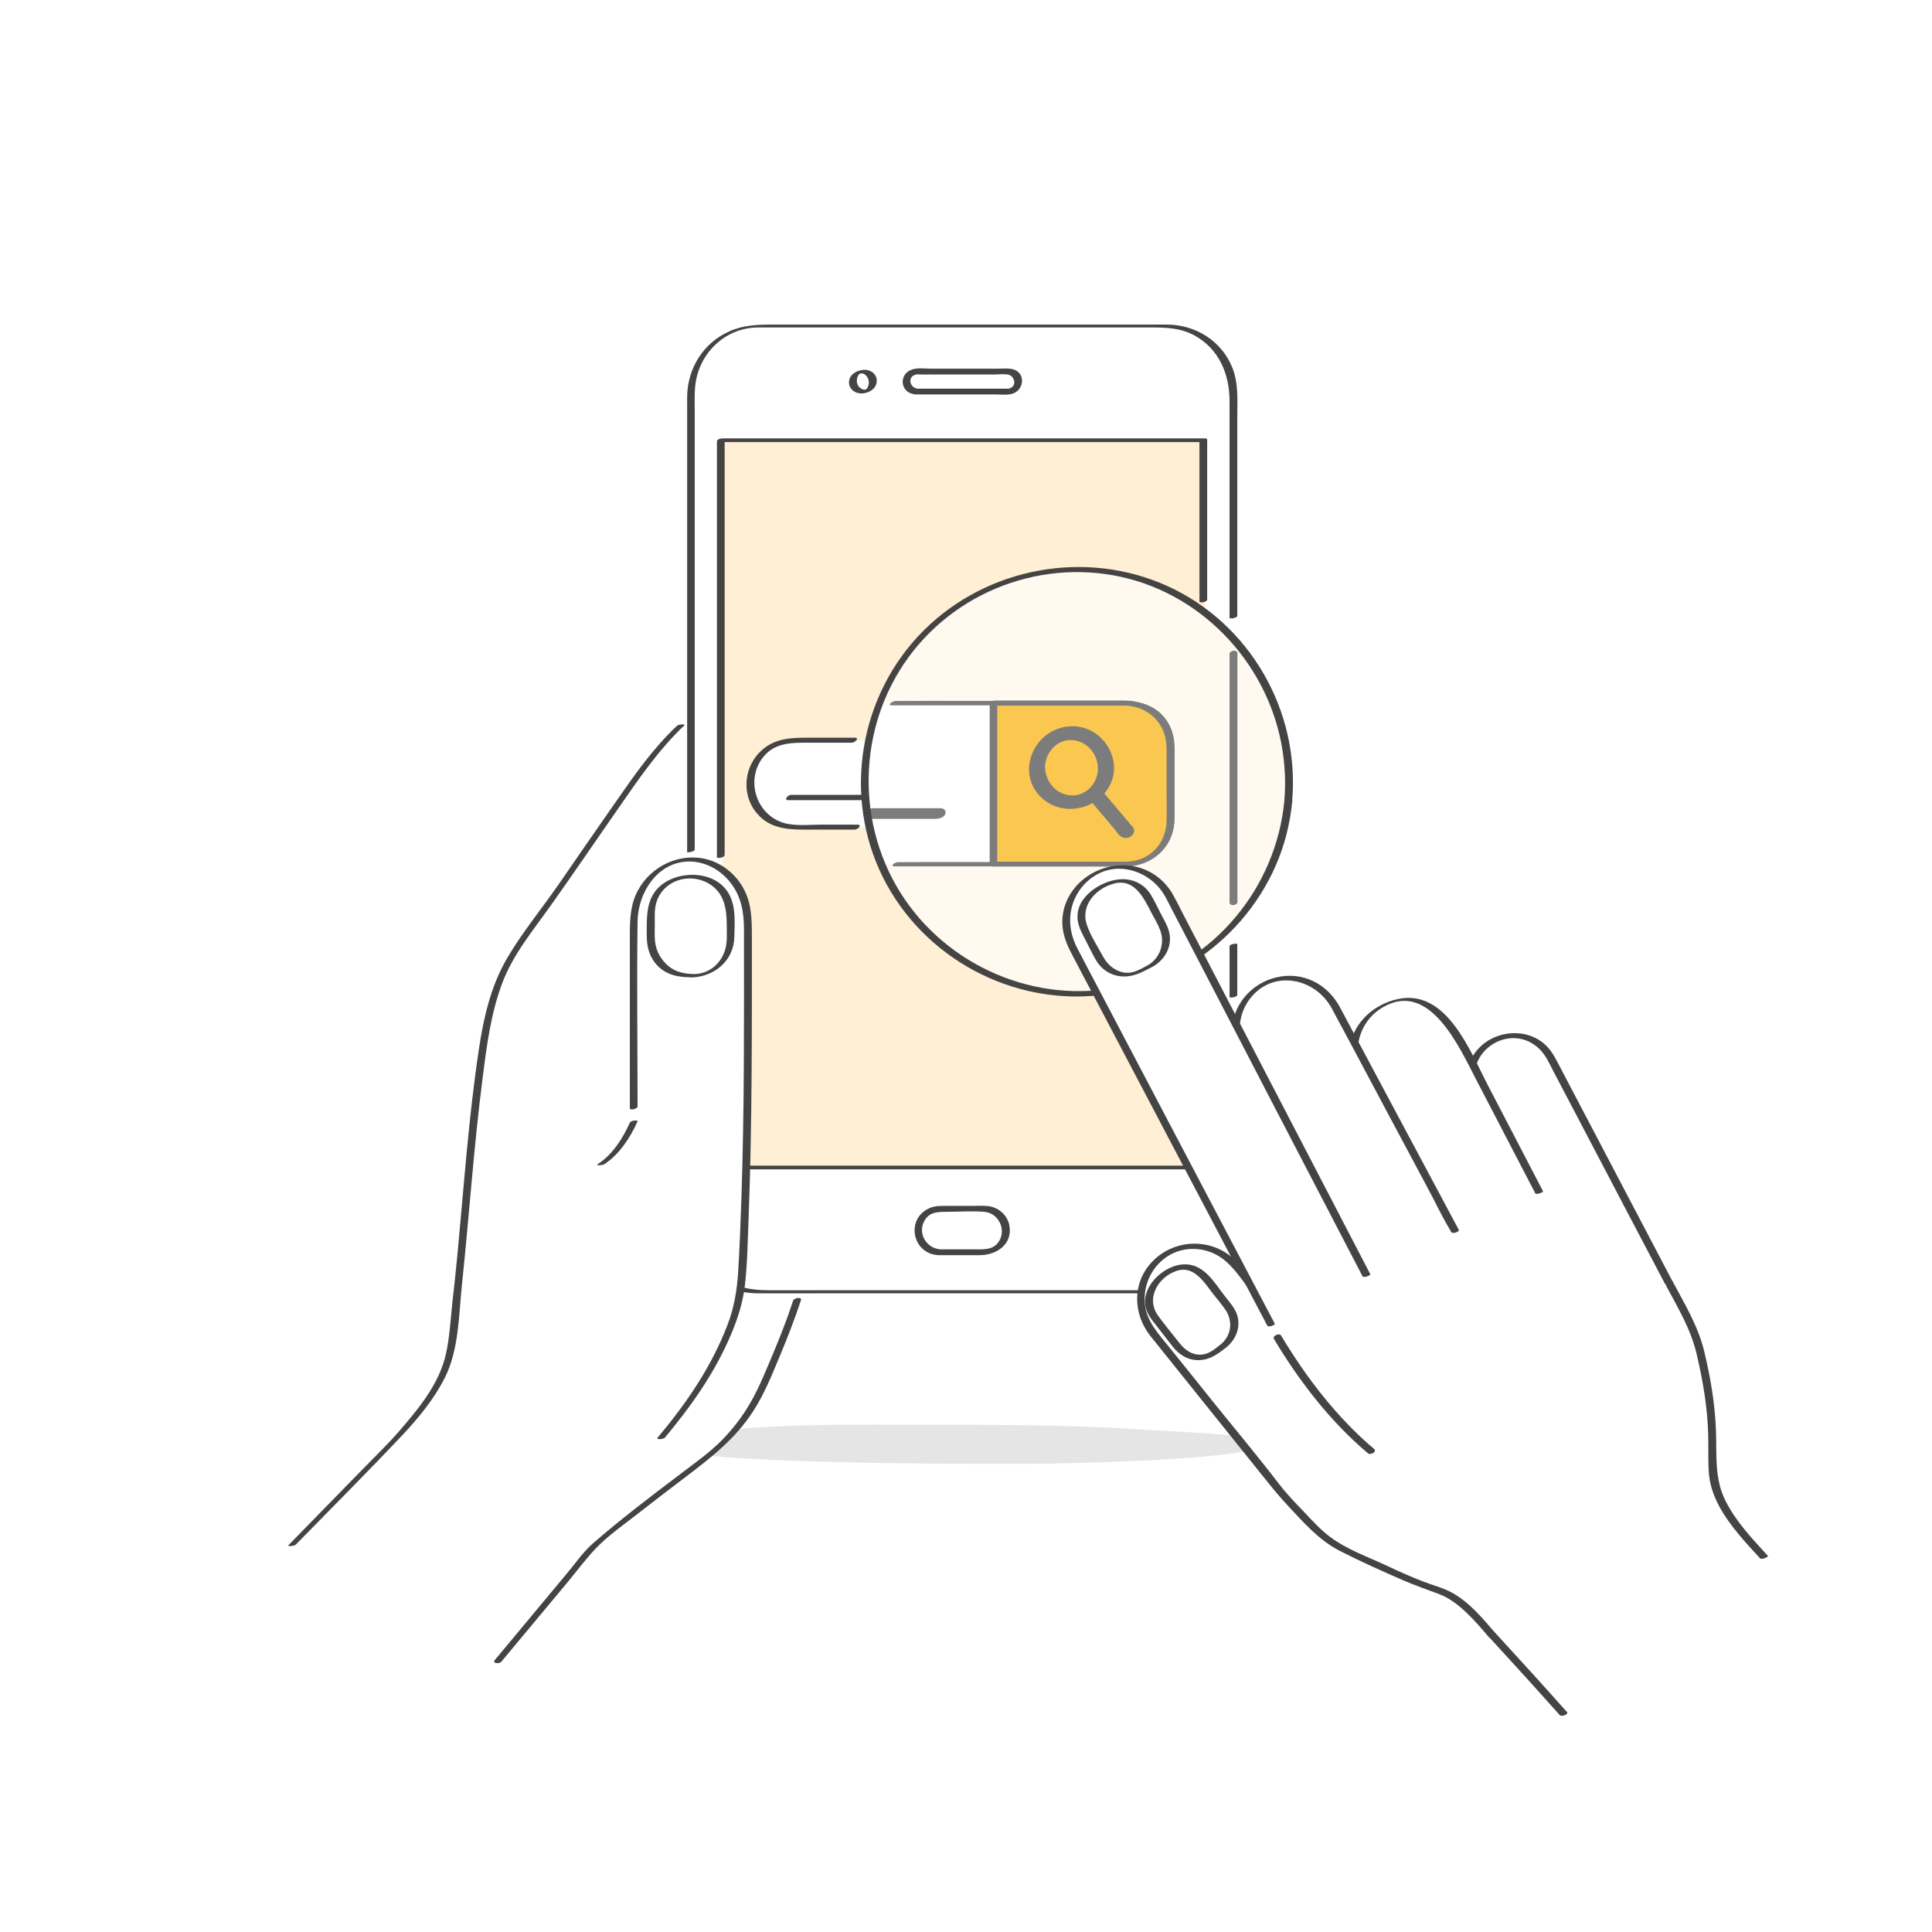 <?xml version="1.0" encoding="utf-8"?>
<!-- Generator: Adobe Illustrator 24.2.3, SVG Export Plug-In . SVG Version: 6.00 Build 0)  -->
<svg version="1.1" id="Layer_1" xmlns="http://www.w3.org/2000/svg" xmlns:xlink="http://www.w3.org/1999/xlink" x="0px" y="0px"
	 viewBox="0 0 1200 1200" style="enable-background:new 0 0 1200 1200;" xml:space="preserve">
<style type="text/css">
	.st0{fill:#FFFFFF;}
	.st1{fill:#E5E5E5;}
	.st2{fill:#444444;}
	.st3{fill:#F9F9F9;}
	.st4{fill:#FFEFD4;}
	.st5{opacity:0.5;}
	.st6{fill:#F8AF07;}
	.st7{opacity:0.3;}
</style>
<g id="Ñëîé_1_1_">
	<rect id="XMLID_1_" class="st0" width="1200" height="1200"/>
</g>
<g id="Ñëîé_2">
	<g>
		<path class="st1" d="M423.8,901.7c-5.8-1.3-8.1-2.9-5.8-4.7c16.4-12.7,100-12.2,140.5-12.1c51,0.1,104-0.2,150.4,3
			c19.4,1.3,63.2,2.6,71.4,6.9c21.5,11.4-116.8,14.3-139.3,14.4C603.6,909.4,456.9,909.3,423.8,901.7z"/>
		<g>
			<path class="st0" d="M296.3,1047.2c37.4-44.9,71.8-86.3,72.2-86.6c22.2-19.3,45.9-36.8,69.3-54.5c15.6-11.9,28-27.5,36.1-45.4
				c8.8-19.6,17.6-40.5,23.7-61.2c1.9-6.5,6.5-16.8,5.7-23.6c-0.7-6.5-8.7-14.1-13.4-18.4c-6.6-6.2-14.2-11.2-21.9-15.8
				c-8.2-4.9-10.1-5.7-10.9-15.3c-2-23.3,0.2-47.7,0.3-71.1c0.1-23.4,2.7-63.8,3.2-104.7l29.2-59.5c9.7-19.8,9.7-40.7-5.5-56.7
				c-10.9-11.4-27.8-6.5-35.7-2.4c-29,15.1-47.1,41.5-65.5,68c-13.8,19.8-27.5,39.7-41.3,59.5c-11.1,16-24.4,31.1-31.6,49.5
				c-8,20.4-10.6,42.6-13.4,64.1c-4,31.5-6.5,63.1-9.4,94.8c-1.4,16.4-3.3,32.7-5,49c-1.2,11.7-1.9,23.7-6.6,34.7
				c-6.1,14.3-16.7,26.1-26.6,38c-1.7,2-39.2,40.5-75.7,77.8L296.3,1047.2z"/>
			<g>
				<path class="st2" d="M311.4,1032.1c13.7-16.4,27.3-32.8,41-49.2c6-7.2,11.6-14.9,18.1-21.6c7.8-8,17.5-14.7,26.3-21.6
					c9.3-7.3,18.7-14.5,28.1-21.6c16.2-12.3,31.6-24.1,42.8-41.4c6.7-10.3,11.4-21.8,16.1-33.1c5-11.9,9.7-23.9,13.7-36.1
					c0.7-2.1-4.2-1.5-4.9,0.4c-3.7,11.4-8.1,22.5-12.7,33.5c-4.2,9.9-8.2,20-13.5,29.3c-5,8.8-11.2,16.9-18.3,24.1
					c-7.8,7.8-16.8,14.1-25.6,20.8c-18.4,13.9-36.7,27.8-54.1,42.9c-6.3,5.5-11.3,12.9-16.7,19.3c-14.8,17.7-29.5,35.5-44.3,53.2
					C305.5,1033.2,310.1,1033.7,311.4,1032.1L311.4,1032.1z"/>
			</g>
			<g>
				<path class="st2" d="M420.5,450.8c-14.6,13.7-26.1,30.1-37.5,46.5c-12.1,17.3-24.1,34.7-36.1,52.1
					c-10.7,15.4-22.8,30.1-32.2,46.2c-10,17.3-14.4,36.9-17.3,56.4c-6.3,41.9-9.2,84.1-13.2,126.3c-1,10.8-2.2,21.6-3.4,32.4
					c-1,9.9-1.6,20-3.7,29.7c-4.1,19.1-17,34.4-29.5,48.9c-6.9,7.9-14.5,15.2-21.8,22.7c-15.5,15.9-31,31.8-46.5,47.6
					c-1.2,1.2,3.5,0.7,4.4-0.2c22.2-22.7,44.6-45.1,66.4-68.2c9.8-10.4,19.5-22.3,26-35.1c9.1-17.8,8.8-39.5,10.9-59
					c4.5-42.6,7.3-85.3,12.8-127.8c2.5-19.9,5.1-40,12.2-58.8c6.9-18.2,19.5-33.1,30.6-48.8c13.7-19.3,27-38.9,40.6-58.4
					c12.8-18.4,25.4-37.2,41.8-52.7C426.1,449.5,421.4,449.9,420.5,450.8L420.5,450.8z"/>
			</g>
		</g>
		<g>
			<path class="st0" d="M470.9,202.3h253.4c23.1,0,41.8,19,41.8,42.5v515c0,23.5-18.7,42.5-41.8,42.5H470.9
				c-23.1,0-41.8-19-41.8-42.5v-515C429.1,221.4,447.8,202.3,470.9,202.3z"/>
			<g>
				<path class="st2" d="M763.7,587.7c0,10.5,0,21,0,31.6c0,0.7,4.8,0.1,4.8-1.3c0-10.5,0-21,0-31.6
					C768.5,585.7,763.7,586.4,763.7,587.7L763.7,587.7z"/>
			</g>
			<g>
				<path class="st2" d="M431.5,527.7c0-15,0-30,0-45c0-33.1,0-66.1,0-99.2c0-32.5,0-65,0-97.5c0-10.4,0-20.9,0-31.3
					c0-5.7-0.3-11.6,0.6-17.2c3.1-19.4,19.1-34,38.8-34.1c7.3,0,14.6,0,21.9,0c30.6,0,61.2,0,91.8,0c33,0,66.1,0,99.1,0
					c10.3,0,20.7,0,31,0c9.4,0,18.4,0.2,27.1,4.9c15.4,8.4,21.9,24.1,21.9,40.9c0,12.1,0,24.3,0,36.4c0,30.7,0,61.3,0,92
					c0,2.1,0,4.1,0,6.2c0,0.7,4.8,0.1,4.8-1.3c0-25,0-50,0-75c0-15.9,0-31.9,0-47.8c0-10.4,0.9-21.3-3-31.2
					c-6.7-16.8-22.9-26.8-40.6-26.9c-7,0-13.9,0-20.9,0c-31.1,0-62.2,0-93.3,0c-33.6,0-67.3,0-100.9,0c-10.2,0-20.3,0-30.5,0
					c-9.1,0-18,0.4-26.5,4.3c-16.2,7.3-25.9,23.2-26,40.8c0,6.3,0,12.7,0,19c0,29.4,0,58.8,0,88.2c0,35.4,0,70.9,0,106.3
					c0,21.9,0,43.9,0,65.8c0,1.1,0,2.2,0,3.3C426.7,529.7,431.5,529,431.5,527.7L431.5,527.7z"/>
			</g>
			<g>
				<path class="st2" d="M723.9,801.4c-36.9,0-73.8,0-110.8,0c-45.3,0-90.6,0-135.8,0c-10.4,0-20.2-1.6-28.8-8.1
					c-8.8-6.6-14.7-16.4-16.4-27.2c-1-6.4-0.5-13.2-0.5-19.6c0-0.7-4.8-0.1-4.8,1.3c0,5.2-0.2,10.4,0.1,15.5
					c0.6,9.4,4.3,18.4,10.5,25.5c8.5,9.7,20.5,14.5,33.2,14.5c14.9,0.1,29.8,0,44.7,0c54.3,0,108.6,0,162.9,0c14.2,0,28.5,0,42.7,0
					C721.8,803.3,726.2,801.4,723.9,801.4L723.9,801.4z"/>
			</g>
			<rect x="447.8" y="273.5" class="st3" width="299.6" height="451.5"/>
			<rect x="448.8" y="273.5" class="st4" width="299.6" height="451.6"/>
			<g>
				<path class="st2" d="M445.4,699.6c0,8.7,0,17.4,0,26.1c0,0.5,1.1,0.6,1.4,0.6c33.9,0,67.8,0,101.7,0c53.6,0,107.2,0,160.9,0
					c12.4,0,24.8,0,37.1,0c1,0,3.4-0.5,3.4-1.8c0-8.6,0-17.2,0-25.7c0-1.2-4.8-0.4-4.8,1.3c0,8.6,0,17.2,0,25.7
					c1.1-0.6,2.3-1.2,3.4-1.8c-33.9,0-67.8,0-101.7,0c-53.6,0-107.2,0-160.9,0c-12.4,0-24.8,0-37.1,0c0.5,0.2,1,0.4,1.4,0.6
					c0-8.7,0-17.4,0-26.1C450.2,697.2,445.4,698,445.4,699.6L445.4,699.6z"/>
			</g>
			<g>
				<path class="st2" d="M749.8,372.4c0-29.1,0-58.1,0-87.2c0-4.1,0-8.2,0-12.3c0-0.5-1.1-0.6-1.4-0.6c-33.9,0-67.8,0-101.7,0
					c-53.6,0-107.2,0-160.9,0c-12.4,0-24.8,0-37.1,0c-1,0-3.4,0.5-3.4,1.8c0,29.1,0,58.2,0,87.4c0,46.4,0,92.7,0,139.1
					c0,10.6,0,21.2,0,31.7c0,1.2,4.8,0.4,4.8-1.3c0-29.1,0-58.2,0-87.4c0-46.4,0-92.7,0-139.1c0-10.6,0-21.2,0-31.7
					c-1.1,0.6-2.3,1.2-3.4,1.8c33.9,0,67.8,0,101.7,0c53.6,0,107.2,0,160.9,0c12.4,0,24.8,0,37.1,0c-0.5-0.2-1-0.4-1.4-0.6
					c0,29.1,0,58.1,0,87.2c0,4.1,0,8.2,0,12.3C745,374.8,749.8,374,749.8,372.4L749.8,372.4z"/>
			</g>
			<g>
				<g>
					<path class="st2" d="M568.8,245c10.2,0,20.4,0,30.7,0c6.5,0,13,0,19.5,0c3.3,0,7.4,0.6,10.5-0.7c7-2.8,7.3-13.1-0.5-15
						c-3-0.7-6.6-0.3-9.6-0.3c-13.6,0-27.2,0-40.8,0c-3.7,0-8.2-0.7-11.8,0.4c-8.9,2.7-7.8,14.6,1.4,15.5c2.4,0.2,4.9-3.2,1.7-3.5
						c-4.9-0.5-6.6-7.6-0.8-8.8c0.9-0.2,2,0,2.8,0c4.3,0,8.7,0,13,0c11,0,22,0,33,0c2.5,0,5.5-0.4,8,0c4.5,0.7,6.1,7.6,0.6,8.8
						c-0.6,0.1-1.5,0-2.1,0c-9.7,0-19.3,0-29,0c-8.7,0-17.4,0-26.2,0C566.5,241.5,565.6,245,568.8,245z"/>
				</g>
				<g>
					<path class="st2" d="M534.9,244.4c4.2,0,9.1-2.5,9.6-7c0.6-4.4-3-7.6-7.2-7.7c-4-0.1-8.9,2.1-9.8,6.3c-1,4.5,2.5,8.1,6.9,8.3
						c1.1,0.1,2.6-0.1,3.4-0.9c0.6-0.6,0.7-1.3-0.4-1.3c-2.5-0.1-4.6-1.9-5.1-4.4c-0.4-1.9,0.3-5.7,2.7-5.8s4.3,2.6,4.6,4.7
						c0.3,1.7-0.4,5.5-2.8,5.5C535.4,242.1,531.7,244.4,534.9,244.4z"/>
				</g>
				<g>
					<path class="st2" d="M583.5,779.6c8.4,0,16.8,0,25.1,0c10.2,0,20.3-6.6,18.4-18.1c-1-6.2-6-11-12.1-12.2
						c-3.4-0.6-7.1-0.3-10.5-0.3c-5.3,0-10.6,0-15.9,0c-3.8,0-7.6-0.2-11.2,1.4c-15,6.6-10.7,28.4,5.5,29.2c2.4,0.1,4.9-3.5,1.6-3.6
						c-8.8-0.4-14.7-9.8-10.2-17.8c3-5.3,8-5.5,13.2-5.5c8,0,16.2-0.7,24.1,0c8.5,0.8,13.4,10.4,9.3,17.8c-3,5.3-8,5.5-13.2,5.5
						c-7.9,0-15.9,0-23.8,0C581.1,775.9,580.3,779.6,583.5,779.6z"/>
				</g>
			</g>
		</g>
		<g>
			<circle class="st4" cx="668.8" cy="485.4" r="131.9"/>
			<g class="st5">
				<circle class="st0" cx="668.8" cy="485.4" r="131.9"/>
			</g>
			<path class="st0" d="M668,513.8H493c-14.9,0-27-12.1-27-27l0,0c0-14.9,12.1-27,27-27h175c14.9,0,27,12.1,27,27l0,0
				C695,501.7,682.9,513.8,668,513.8z"/>
			<g>
				<path class="st2" d="M532.6,512.2c-7.6,0-15.2,0-22.8,0c-8.1,0-18,1.3-25.6-2c-14.8-6.3-20.3-25.2-11.3-38.4
					c7.1-10.5,17.9-10.5,29.1-10.5c9,0,18.1,0,27.1,0c2,0,5-3.1,1.8-3.1c-9.2,0-18.4,0-27.6,0c-10.6,0-20.8-0.1-29.5,7.2
					c-11.7,9.8-13.7,27.7-3.9,39.5c7.8,9.5,18.6,10.4,30,10.4c10.3,0,20.6,0,30.9,0C532.8,515.3,535.8,512.2,532.6,512.2
					L532.6,512.2z"/>
			</g>
			<path class="st0" d="M703.3,536.8H548.6c0,0-9.9-13.8-9.9-30.7c0,0-2.4-22.9-1.4-30.4c6.4-49,13.2-38.9,16.9-38.9h149.1
				c13.6,0,24.7,12,24.7,26.9v46.2C728,524.7,716.9,536.8,703.3,536.8z"/>
			<g>
				<path class="st2" d="M554,438.1c23.8,0,47.7,0,71.5,0c24.5,0,49-0.7,73.5,0c12.6,0.3,23.3,9.6,25.3,22.2
					c0.9,5.6,0.3,11.7,0.3,17.4c0,8.4,0,16.9,0,25.3c0,7.5,0.1,14.6-4.1,21.3c-7.7,12.1-20,11.2-32.3,11.2c-15,0-30,0-45,0
					c-28,0-56-0.2-84,0c-0.5,0-1.1,0-1.6,0c-1.8,0-5.1,2.6-1.9,2.6c25.7,0,51.4,0,77.2,0c16.4,0,32.9,0,49.3,0
					c9.2,0,19.9,1.2,28.7-2.3c10.9-4.3,18.3-14.6,18.6-26.4c0.1-5.3,0-10.6,0-15.9c0-8.5,0-17,0-25.5c0-7.9-0.8-15.3-5.9-21.9
					c-8.4-10.7-20.4-10.7-32.5-10.7c-14.9,0-29.8,0-44.7,0c-29.5,0-59.1-0.2-88.6,0c-0.6,0-1.1,0-1.7,0
					C554.2,435.5,550.8,438.1,554,438.1L554,438.1z"/>
			</g>
			<g>
				<path class="st6" d="M700,536.8h-83v-100h83c14.9,0,27,12.1,27,27v46C727,524.7,714.9,536.8,700,536.8z"/>
				<g>
					<path class="st2" d="M700.9,535.2c-27.7,0-55.3,0-83,0c0.5,0.4,1,0.9,1.5,1.3c0-29.2,0-58.4,0-87.6c0-4.1,0-8.3,0-12.4
						c-1.1,0.6-2.2,1.2-3.3,1.8c24.1,0,48.2,0,72.4,0c3.5,0,6.9-0.1,10.4,0c10.3,0.2,19.5,6,23.6,15.6c2.3,5.5,2.1,11.3,2.1,17.1
						c0,7.5,0,14.9,0,22.4c0,5.5,0.1,11,0,16.5c-0.3,13.8-10.3,24.9-24.3,25.2c-2.6,0.1-3.9,3.2-0.5,3.1
						c10.3-0.3,20.2-5.4,25.6-14.4c3.7-6.1,4.1-12.7,4.1-19.7c0-13.5,0.2-27.1,0-40.6c-0.3-17.7-14.5-28.4-31.2-28.4
						c-14.1,0-28.2,0-42.3,0c-12.7,0-25.3,0-38,0c-0.9,0-3.3,0.4-3.3,1.8c0,29.2,0,58.4,0,87.6c0,4.1,0,8.3,0,12.4
						c0,0.8,0.7,1.3,1.5,1.3c27.7,0,55.3,0,83,0C701.2,538.3,704.1,535.2,700.9,535.2z"/>
				</g>
			</g>
			<g>
				<path class="st2" d="M701.6,515l-18.5-21.9l0.9-1c3-3.7,5-8.2,5.4-13.3c1.1-13.2-8.8-24.9-22-26s-24.9,8.8-26,22s8.8,24.9,22,26
					c5.9,0.5,11.6-1.2,16.1-4.5l18.4,21.8c0.4,0.5,1,0.8,1.6,0.8c0.6,0.1,1.2-0.1,1.8-0.6C702.3,517.6,702.5,516.1,701.6,515z
					 M646.7,475.3c0.9-10.4,10-18.1,20.4-17.3c10.4,0.9,18.1,10,17.3,20.4c-0.9,10.4-10,18.1-20.4,17.3
					C653.5,494.8,645.8,485.7,646.7,475.3z"/>
				<g>
					<path class="st2" d="M703.8,514c-6.2-7.3-12.3-14.6-18.5-21.9c-0.1,0.5-0.2,1.1-0.2,1.6c16.3-17.2,1.2-44.5-21.4-42.5
						c-21.8,1.9-33.4,29.3-16.4,44.6c9.5,8.6,23.5,8.5,33.8,1.5c-1.3,0-2.5,0-3.8,0c4.9,5.8,9.8,11.5,14.6,17.3
						c1.4,1.7,3,4.4,5.1,5.4c3.7,1.8,8.9-1.6,7-5.8c-0.9-2-5.7-0.5-4.8,1.3c1.1,2.4,1,1.3,0.1,0.5c-0.8-0.8-1.4-1.7-2.2-2.6
						c-2.1-2.4-4.1-4.9-6.2-7.3c-3.1-3.6-6.1-7.3-9.2-10.9c-0.9-1.1-2.8-0.6-3.8,0c-10.7,7.2-24.9,3.4-31.2-7.7
						c-5.4-9.6-3.1-22.4,5.7-29.1c9.3-7.1,22.4-4.8,29.5,4.2c6.9,8.6,6.8,21.6-0.9,29.7c-0.4,0.4-0.7,1.1-0.2,1.6
						c6.2,7.3,12.3,14.6,18.5,21.9C700.7,517.6,705.3,515.8,703.8,514z"/>
					<path class="st2" d="M649.1,475.1c1.1-9.5,9.2-17.2,19.2-15.1c8.5,1.8,14.3,10.2,13.6,18.7c-0.7,9.2-8.8,16.6-18.1,15.2
						C654.6,492.6,648.7,484,649.1,475.1c0.1-2.3-4.8-1.5-4.9,0.4c-0.6,11.8,8.3,21.6,20.2,21.9c11,0.3,21.4-7.9,22.3-19.2
						c1-11.7-8.6-21.6-20.2-21.9c-11.3-0.3-21,8-22.3,19.2C643.9,477.8,648.9,477.1,649.1,475.1z"/>
				</g>
			</g>
			<g>
				<path class="st2" d="M539.5,508.6c13.8,0,27.6,0,41.3,0c2.1,0,5.4-0.6,6.3-2.9c0.8-2-0.7-3.7-2.8-3.7c-13.8,0-27.6,0-41.3,0
					c-2.1,0-5.4,0.6-6.3,2.9C535.8,507,537.4,508.6,539.5,508.6L539.5,508.6z"/>
			</g>
			<g>
				<path class="st2" d="M489.7,497c15.2,0,30.5,0,45.7,0c2.2,0,5-3.3,1.7-3.3c-15.2,0-30.5,0-45.7,0
					C489.3,493.7,486.5,497,489.7,497L489.7,497z"/>
			</g>
			<g>
				<path class="st2" d="M763.7,406.2c0,45.1,0,90.1,0,135.2c0,6.4,0,12.7,0,19.1c0,2.6,4.9,1.9,4.9-0.3c0-45.1,0-90.1,0-135.2
					c0-6.4,0-12.7,0-19.1C768.6,403.2,763.7,403.9,763.7,406.2L763.7,406.2z"/>
			</g>
			<g class="st7">
				
					<ellipse transform="matrix(0.707 -0.707 0.707 0.707 -147.341 615.048)" class="st0" cx="668.8" cy="485.4" rx="131.9" ry="131.9"/>
			</g>
			<g>
				<path class="st2" d="M797.7,497.7c-5.2,53.6-43.4,100-95.8,113.8c-52.8,13.9-109.7-8.3-140.2-53.3
					c-30.4-44.9-29.5-105.8,2.4-149.7c32.2-44.3,90.1-63.7,142.4-47.5c50.7,15.8,87.5,62.7,91.3,115.6
					C798.4,483.6,798.3,490.7,797.7,497.7c-0.2,2.3,4.7,1.6,4.9-0.4c4.8-55.8-26.3-110.1-77.5-133.3c-50.7-23-111.9-11.7-151.3,27.5
					c-40.2,40-50.7,102.9-25.3,153.6c25,49.8,79.7,79.3,135.1,73c54.6-6.2,101.5-46.3,115.4-99.6c1.8-7,3-14.1,3.7-21.3
					C802.8,495,797.9,495.7,797.7,497.7z"/>
			</g>
		</g>
		<g>
			<path class="st0" d="M393.5,714.8v-142c0-21.5,15.8-38.9,35.3-38.9h0.3c19.5,0,35.3,17.4,35.3,38.9c0,19.7,0,39.3,0,59
				c0,52.5-0.7,105.2-3.6,157.6c-1,18.1-3.6,26.6-10.8,43.1c-9.8,22.3-23.3,41.2-39.4,60.4L393.5,714.8z"/>
			<g>
				<path class="st2" d="M396,687.2c0-38.2-0.5-76.5,0-114.8c0.2-18,12.5-37.4,32.3-37.3c10,0.1,19.2,5.2,25.3,13
					c6.8,8.5,8.5,18.6,8.5,29.2c0,55.7,0.3,111.4-1.6,167.1c-0.5,15.1-1.1,30.2-2,45.3c-0.7,11.6-2.5,22.5-6.7,33.4
					c-10,26-25.5,48.6-43.3,69.8c-1.3,1.5,3.5,1.1,4.5,0c16.4-19.6,31-40.3,41-63.9c4.1-9.7,7.3-19.5,8.6-30.1
					c1.7-14.3,1.8-28.9,2.4-43.3c2.2-57.9,2-115.8,2-173.7c0-11.5-0.1-22.1-6.4-32.1c-4.8-7.6-12.2-13.4-20.9-15.9
					c-16.9-4.7-35,3.7-43.3,18.8c-5,9.1-5.2,18.7-5.2,28.7c0,11.9,0,23.7,0,35.6c0,23.8,0,47.6,0,71.4
					C391.1,689.8,396,688.9,396,687.2L396,687.2z"/>
			</g>
			<g>
				<path class="st2" d="M375.2,723.2c9.3-5.9,16.4-16.8,20.8-26.7c0.4-1-4.2-0.6-4.8,0.8c-4.2,9.5-10.8,19.9-19.7,25.6
					C369.3,724.2,374.2,723.8,375.2,723.2L375.2,723.2z"/>
			</g>
			<g>
				<path class="st2" d="M432.2,605c-5.8,0-11.1-0.7-15.9-4.1c-5.4-3.9-8.9-10-9.5-16.6c-0.3-3.5-0.1-7.1-0.1-10.6
					c0-4.3-0.3-8.7,0.9-12.9c4-13.7,19.9-19,32.1-12.3c10.3,5.7,11.7,16,11.7,26.5c0,4.7,0.4,9.7-0.8,14.2
					c-2.3,8.8-9.7,15.5-19,15.8c-1.4,0-5.2,2.2-2.1,2.1c14.2-0.4,26.3-10.4,26.6-25.1c0.3-11.3,1.5-24-7.8-32.3
					c-9.1-8.2-25.2-8.1-35.3-1.6c-12,7.7-11.3,20.3-11.3,32.8c0,7,1.5,13.4,6.5,18.7c5.6,5.9,12.9,7.4,20.7,7.4
					C430.1,607.1,434.5,605,432.2,605z"/>
			</g>
		</g>
		<g>
			<g>
				<path class="st0" d="M876.4,942.6c3.7,3.7,7.6,7.4,11.2,11c10.7,10.9,15,25.9,24.4,37.8c5.9,7.5,11.1,15.6,15.6,24.1l39.3,45.1
					c0,0,126.3-94.5,127-94.9c-10.1-13.4-12.2-10.2-21.7-28.3c-3.8-7.3-7.8-13.3-8.5-21.5c-0.9-10.6,0-21.4-0.9-32.1
					c-1.3-15.7-3.9-31.2-7.7-46.5c-3.6-14.4-11.8-26.9-18.7-40.1c-3.2-6-3.2-6.8-9.2-7c-4.8-0.2-9.8,0.3-14.5,0.7
					c-10.1,0.8-20,2.3-29.8,4.4c-3.5,0.8-6.9,1.6-10.4,2.5c-24.8,6.6-48.9,17.1-70.3,31.4c-19,12.7-41.5,31.8-47.1,55.1
					c-2.7,11.3-0.1,24.1,4.2,34.6C862.9,928.2,869.4,935.6,876.4,942.6z"/>
				<g>
					<path class="st2" d="M1098,966.3c-9.7-10.6-19.9-21.3-26.4-34.4c-6.9-13.9-5.2-28.7-5.8-43.7c-0.6-16.3-3.4-32.7-7.2-48.5
						c-3.8-16-12.1-29.5-19.7-43.8c-0.6-1.2-5.2,0.6-4.8,1.3c7.6,14.3,16,27.9,19.7,43.8c3.9,16.4,6.8,33.5,7.2,50.4
						c0.2,8.2-0.2,16.4,0.5,24.6c0.7,7.1,3.2,13.8,6.6,20.1c6.6,11.9,16.1,22,25.2,31.9C1094.2,968.8,1098.7,967.1,1098,966.3
						L1098,966.3z"/>
				</g>
				<g>
					<path class="st2" d="M924.5,1016.4c14.9,16.2,29.7,32.5,44.3,48.9c1.1,1.2,5.7-0.5,4.5-1.9c-14.6-16.4-29.4-32.7-44.3-48.9
						C927.8,1013.3,923.2,1015.1,924.5,1016.4L924.5,1016.4z"/>
				</g>
			</g>
			<g>
				<path class="st0" d="M996.4,928.3c-2.3-3.4-4.5-6.9-6.8-10.4c-3.8-5.8-7.5-11.6-11.1-17.5c-11.1-17.8-25.1-29.8-45.9-35.3
					c-22.1-5.8-45.4-2.1-67.8-0.6c-10.2,0.7-22.2,0.3-32.8,2.5l-64.7-80.6c-11.4-14.1-32-16.4-46.2-5l-0.2,0.2
					c-14.1,11.3-16.4,32-5,46.1l76.5,95.2c2.8,4.4,6.7,7.8,10,11.5c2.9,3.2,5.8,6.1,8.7,9.2c3.1,3.2,6.3,6.4,9.6,9.4
					c8.7,8.2,21.7,12.6,32.5,17.8c13.7,6.7,27.2,12.7,41.4,17.4c12.6,4.2,23.3,17,31.7,26.7L996.4,928.3z"/>
				<g>
					<path class="st2" d="M834.2,865.9c-15.8-19.7-31.6-39.4-47.4-59c-5.8-7.2-11.4-14.5-17.3-21.6c-13.7-16.5-39-17.1-53.8-1.7
						c-12.6,13.1-12.1,32.5-1.1,46.3c6.7,8.4,13.5,16.9,20.3,25.3c17.8,22.1,35.5,44.3,53.3,66.4c3.8,4.7,7.7,9.3,11.9,13.8
						c9.7,10.4,19.2,21.3,32.1,27.9c12.7,6.5,26.1,12.5,39.2,18.2c7.4,3.2,14.9,5.8,22.4,8.6c6.6,2.5,12.3,7,17.4,11.9
						c4.8,4.6,9.1,9.6,13.4,14.7c1.4,1.6,6-0.3,4.4-2.1c-8-9.3-16.3-19.4-27.2-25.4c-5.7-3.1-12.1-4.6-18.1-7
						c-7.5-2.9-15-6.2-22.3-9.7c-11.8-5.5-24.9-10.1-35.4-18c-6.1-4.6-11.3-10.4-16.5-15.9c-5.2-5.4-10.4-10.8-15-16.8
						c-13.6-17.7-28-34.9-42-52.3c-8.8-11-17.6-22-26.5-33c-6.3-7.9-13.4-15.2-14.8-25.8c-1.6-12.5,4.5-25.1,15.5-31.3
						c10.7-6,24.2-4.5,33.7,3.2c6.9,5.6,12.2,14.1,17.6,20.9c17.2,21.5,34.5,42.9,51.7,64.4C831.1,869.7,835.7,867.8,834.2,865.9
						L834.2,865.9z"/>
				</g>
				<g>
					<path class="st2" d="M758.6,834.7c-3.9,3-7.5,6.5-12.7,6.7c-5.7,0.2-9.9-2.9-13.3-7.2c-4.4-5.6-9.1-11.2-13.3-17
						c-7.7-10.7-0.2-23.6,11.1-27.7c11.1-4,17.5,7,23.2,14.3c2.4,3,4.9,6,7.1,9.1C765.8,819.8,765.2,829,758.6,834.7
						c-2.5,2.1,1.4,3.6,3.2,2.1c5.7-4.8,8.8-12,6.8-19.4c-1.3-4.7-4.8-8.5-7.8-12.3c-6.7-8.6-12.9-20.1-25.3-19.8
						c-11.9,0.3-25.6,12.5-24.2,24.9c0.6,5.3,3.7,9.1,6.9,13.1c3.4,4.3,6.7,8.7,10.1,13c4.1,5.2,9.4,8.6,16.3,8.5
						c7-0.1,11.9-3.9,17.2-8C764.3,834.8,760.4,833.3,758.6,834.7z"/>
				</g>
			</g>
			<g>
				<path class="st0" d="M1022.3,826c-12.9,6.9-29,2-35.9-10.9l-70-133.2c-6.9-12.8-2-28.8,10.8-35.7l0.3-0.1
					c12.9-6.9,28.9-2,35.7,10.9l69.9,133.1C1040.1,803,1022.3,826,1022.3,826z"/>
				<g>
					<path class="st2" d="M952.4,745.3c-9-17.1-18-34.3-27-51.4c-3.5-6.7-8.5-14-9.5-21.6c-2.8-22.1,23.7-36.7,40.2-20.8
						c4,3.9,6.3,9.1,8.8,14c4.1,7.8,8.2,15.6,12.3,23.4c11.5,21.9,23,43.8,34.5,65.8c7.5,14.2,14.9,28.4,22.4,42.6
						c0.9,1.8,5.7,0.3,4.8-1.3c-19-36.1-37.9-72.3-56.9-108.4c-4.3-8.1-8.6-16.3-12.8-24.4c-3-5.7-5.6-11.4-10.8-15.5
						c-12.8-10.1-32.5-7-42.1,6c-7.8,10.5-5.9,22.2-0.2,33c10.5,20,21,40,31.5,60C948.6,748.4,953.3,746.9,952.4,745.3L952.4,745.3z
						"/>
				</g>
			</g>
			<g>
				<path class="st0" d="M968.5,836.8c0,0-36.5,2.2-45-14.2l-79.1-153c-8.4-16.2-2.1-36.2,14.1-44.6l0.5-0.2
					c16.2-8.4,34.1-6.4,54.6,34l69.2,133.1C991.9,811.9,984.8,828.3,968.5,836.8z"/>
				<g>
					<path class="st2" d="M922.7,815.9c-21.7-42-43.5-84.1-65.2-126.1c-3.4-6.6-6.9-13.2-10.3-19.9c-8-15.6-3.9-35.2,11.8-44.3
						c29-16.9,47.4,24.8,58.1,45.4c12.2,23.4,24.3,46.8,36.5,70.2c0.6,1.1,5.2-0.7,4.8-1.3c-11.5-22-22.9-44.1-34.4-66.1
						c-11.1-21.4-25.5-59.2-55.2-53.4c-17.1,3.4-31.2,17.5-30.7,35.6c0.3,8.8,4.6,16,8.5,23.5c13,25.1,26,50.2,38.9,75.3
						c10.8,20.8,21.5,41.6,32.3,62.5C918.5,818.3,923.1,816.5,922.7,815.9L922.7,815.9z"/>
				</g>
			</g>
			<g>
				<path class="st0" d="M907.3,837.7c0,0-24.4,27.8-33,11.9l-102.9-194c-8.6-15.8-2.8-35.5,13-44.1l0.5-0.3
					c15.7-8.6,35.4-2.8,44,12.9l93.6,176.1C931.1,816.3,923.2,829.1,907.3,837.7z"/>
				<g>
					<path class="st2" d="M848.7,795.3c-10.4-19.4-20.8-38.8-31.1-58.3c-13.7-25.7-27.5-51.4-41.2-77.1c-0.9-1.6-1.7-3.2-2.6-4.8
						c-5.9-11.3-5.1-25.1,2.9-35.2c14.2-17.9,40.2-12.5,50.4,6.3c12.4,22.9,24.5,45.9,36.8,68.9c7.8,14.5,15.5,29.1,23.3,43.6
						c4.5,8.4,8.6,17.2,13.5,25.3c0.2,0.4,0.4,0.8,0.6,1.2c0.8,1.5,5.4-0.2,4.8-1.3c-11.2-20.9-22.3-41.8-33.5-62.7
						c-13.4-25.2-26.9-50.3-40.3-75.5c-7.9-14.8-23.5-22.7-40.1-18.5c-21.6,5.5-33.7,28.9-23.2,49.2c11.4,22,23.4,43.7,35.1,65.6
						c13,24.3,25.4,49.2,39.1,73.1c0.3,0.5,0.5,0.9,0.7,1.4C844.6,798,849.3,796.4,848.7,795.3L848.7,795.3z"/>
				</g>
			</g>
			<g>
				<path class="st0" d="M862.1,891.8c-16.7,8.6-37.2,2.1-45.9-14.6L665.9,588.1c-8.6-16.6-2.1-37,14.5-45.6l0.3-0.1
					c16.6-8.6,37.1-2.1,45.7,14.5L876.7,846C885.3,862.7,862.1,891.8,862.1,891.8z"/>
				<g>
					<path class="st2" d="M791.8,822.2c-16-30.3-31.9-60.7-47.9-91c-22.7-43.1-45.3-86.2-68-129.3c-2.3-4.3-4.6-8.7-6.8-13
						c-5.4-10.4-6.2-22.4-0.4-33c5.4-9.9,15.9-16.8,27.4-16.3c10.5,0.4,20.4,6.2,26.2,14.9c2,3,3.5,6.4,5.2,9.6
						c20.7,39.8,41.4,79.6,62,119.4c18.6,35.8,37.2,71.6,55.8,107.3c0.3,0.6,0.7,1.3,1,1.9c0.6,1.2,5.2-0.5,4.8-1.3
						c-16.6-31.9-33.1-63.7-49.7-95.6c-22.4-43-44.7-86.1-67.1-129.1c-1.8-3.5-3.5-7-5.4-10.4c-7.1-13.2-21.2-20.5-36.1-18.6
						c-17,2.1-31.6,15.2-32.9,32.7c-0.6,8.1,2.1,15.1,5.7,22c20.5,39,41.1,78.1,61.6,117.1c19.6,37.3,39.3,74.6,58.9,111.9
						c0.3,0.6,0.7,1.3,1,1.9C787.6,824.7,792.2,823,791.8,822.2L791.8,822.2z"/>
				</g>
				<g>
					<path class="st2" d="M712.8,599.6c-4.2,2.2-8.5,5-13.5,4.6c-6.3-0.6-11.3-4.7-14.2-10.1c-3.4-6.3-7.7-12.8-10-19.6
						c-4.2-12.1,5.5-22.7,16.8-25.7c12.9-3.4,18.7,9.3,23.4,18.4c1.8,3.4,3.9,6.7,5.2,10.3C723.8,585.8,720.5,595.3,712.8,599.6
						c-2.8,1.6,1.6,1.7,2.9,1c6.4-3.6,10.8-9.7,11-17.2c0.1-5.7-2.8-10.4-5.4-15.3c-2.2-4.2-4.2-8.7-6.7-12.7
						c-3.9-6.2-10.8-9.6-18.1-9.3c-11.2,0.4-25.6,9.2-27.1,20.9c-0.8,5.7,1.4,10.3,3.9,15.1c2.4,4.6,4.6,9.2,7.1,13.7
						c3.7,6.6,10,10.6,17.6,10.7c6.6,0.1,12-3,17.6-5.9C718.5,599.1,714.1,599,712.8,599.6z"/>
				</g>
				<g>
					<path class="st2" d="M791.3,831.7c15.6,26.1,35.1,51.4,58.4,71c1.6,1.3,5.8-1,3.7-2.8c-23-19.4-42.3-44.6-57.7-70.4
						C794.7,827.8,790.1,829.6,791.3,831.7L791.3,831.7z"/>
				</g>
			</g>
		</g>
	</g>
</g>
</svg>
